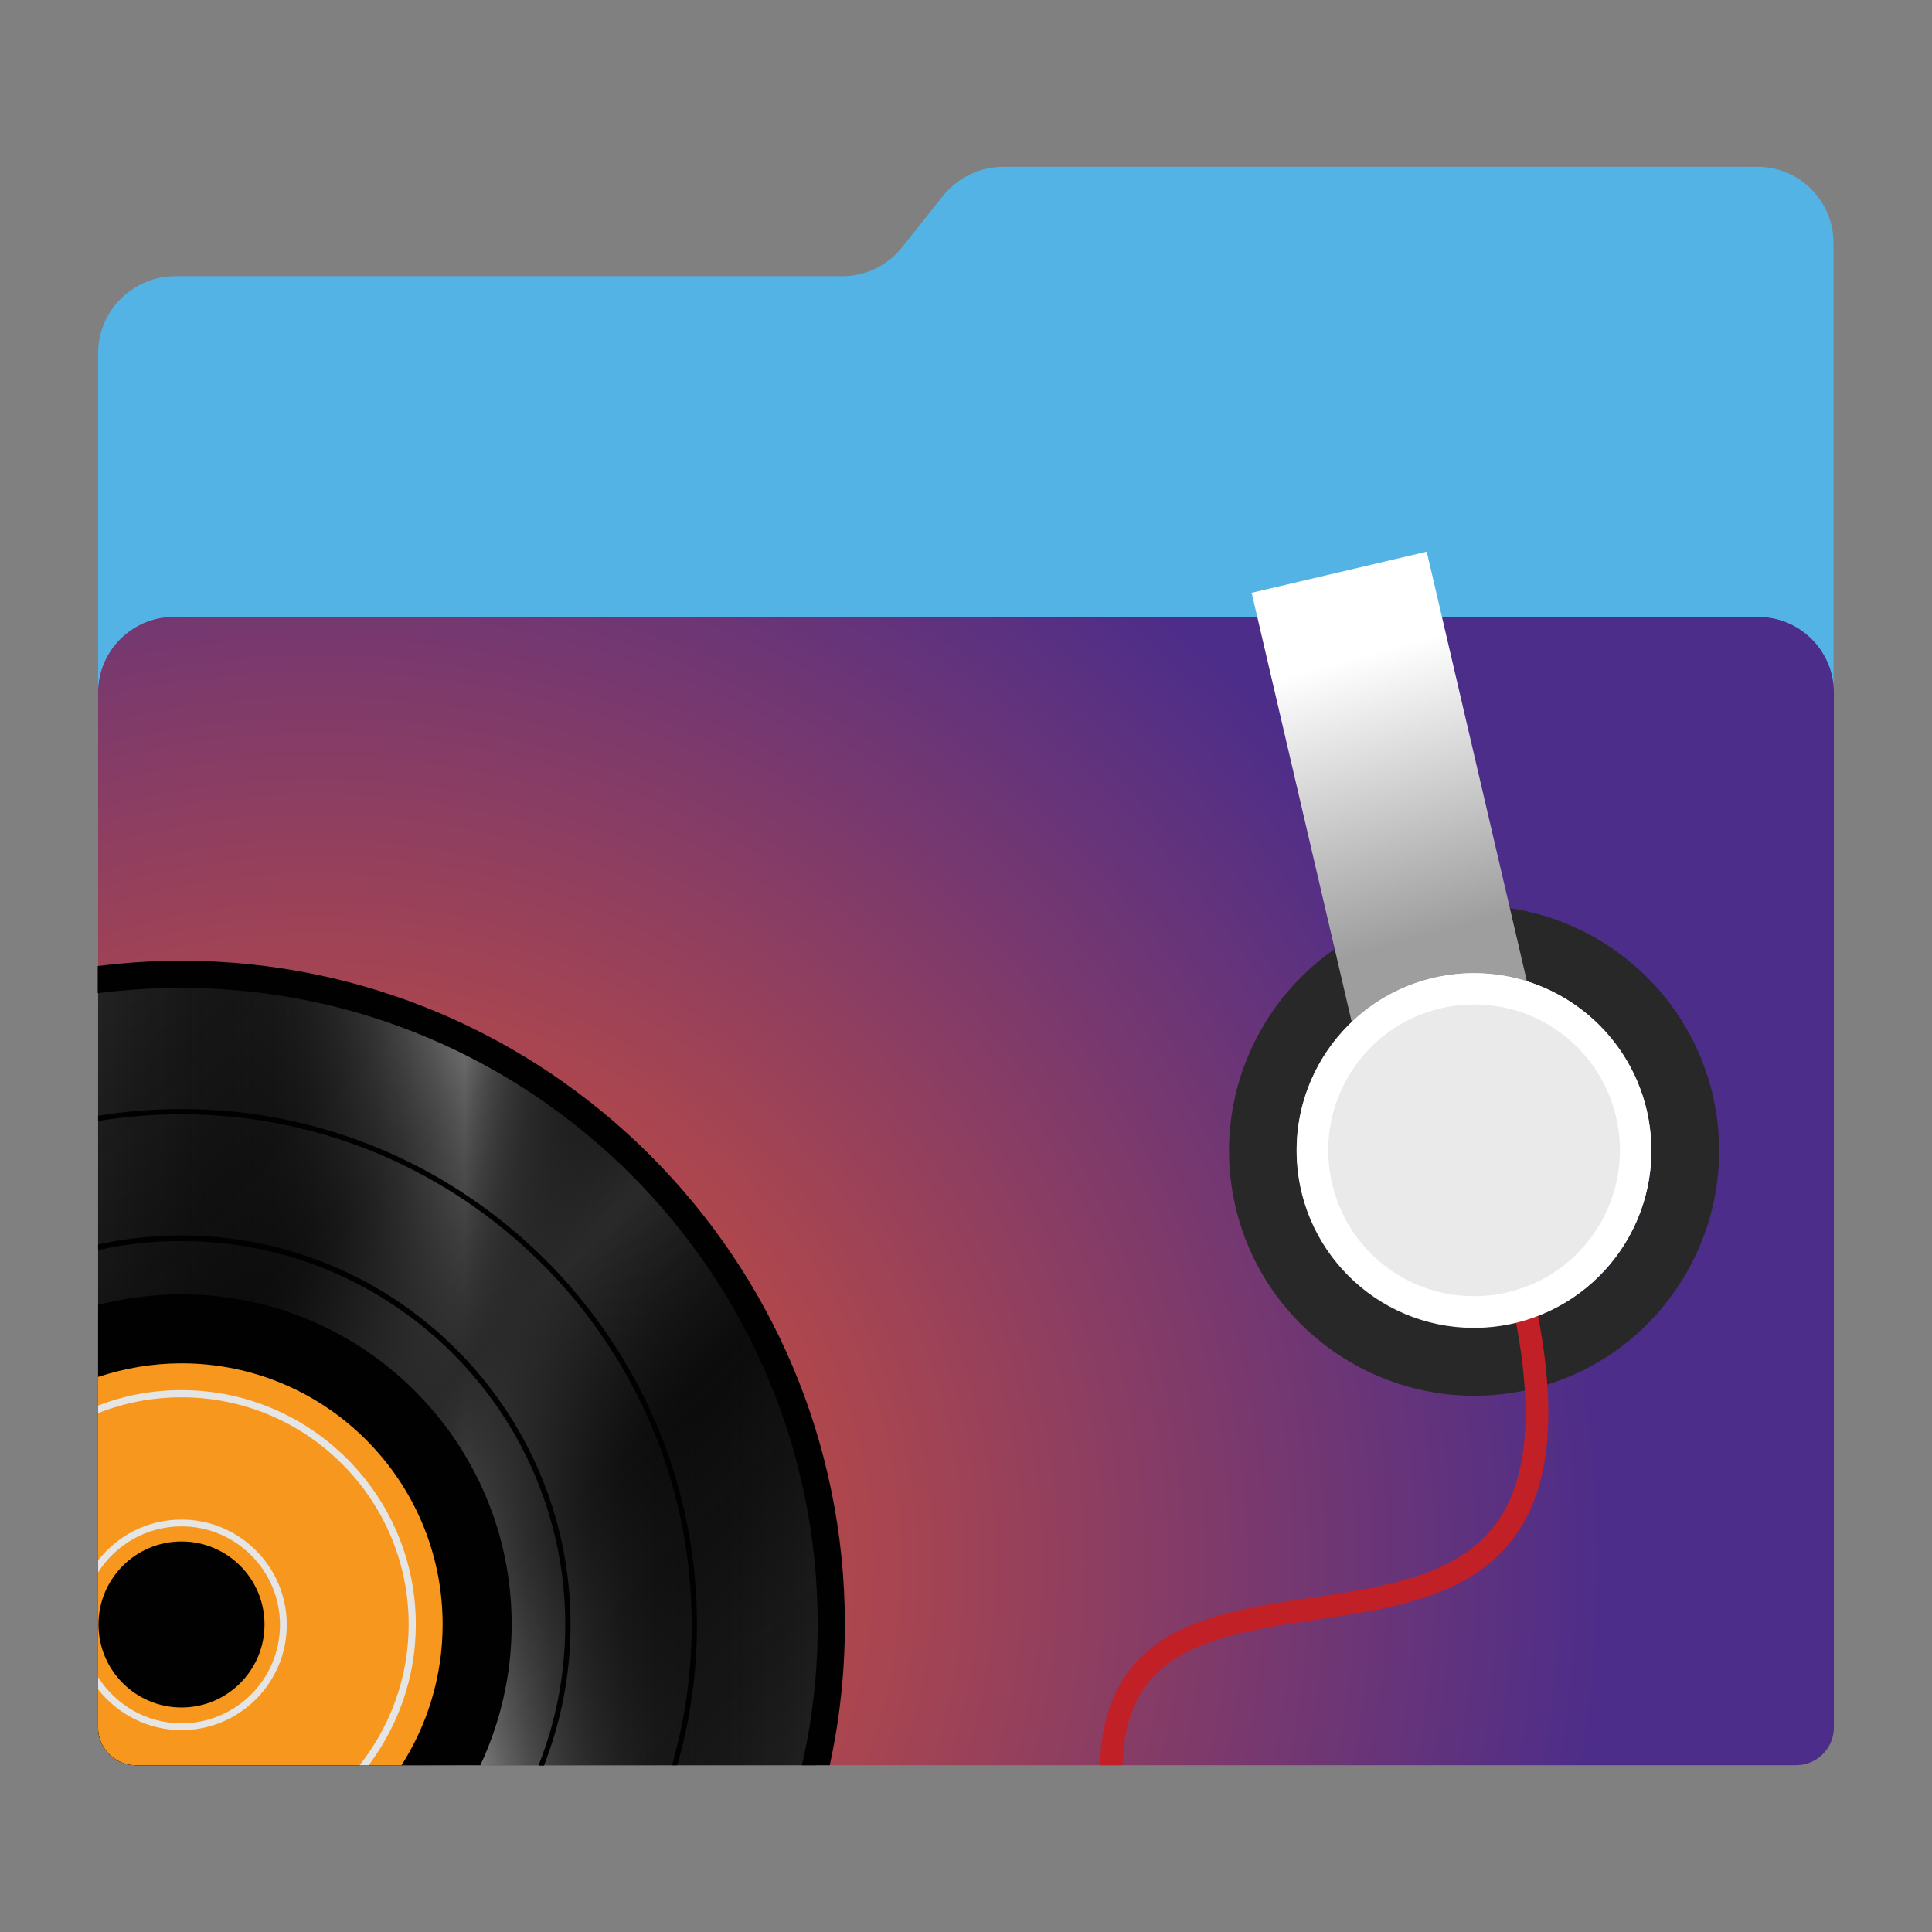 <?xml version="1.0" encoding="utf-8"?>
<!-- Generator: Adobe Illustrator 18.0.0, SVG Export Plug-In . SVG Version: 6.00 Build 0)  -->
<!DOCTYPE svg PUBLIC "-//W3C//DTD SVG 1.1//EN" "http://www.w3.org/Graphics/SVG/1.1/DTD/svg11.dtd">
<svg version="1.1"
	 id="Layer_2" xmlns:dc="http://purl.org/dc/elements/1.1/" xmlns:cc="http://creativecommons.org/ns#" xmlns:rdf="http://www.w3.org/1999/02/22-rdf-syntax-ns#" xmlns:svg="http://www.w3.org/2000/svg"
	 xmlns="http://www.w3.org/2000/svg" xmlns:xlink="http://www.w3.org/1999/xlink" x="0px" y="0px" viewBox="0 0 1024 1024"
	 enable-background="new 0 0 1024 1024" xml:space="preserve">
<rect x="0" y="0" width="1024" height="1024" fill="#808080" stroke="none"/>
<path id="path3" fill="#54b3e5" d="M931.4,88.4H531.8c-12.4,0-24.2,5.8-32,15.4L478.2,131c-7.6,9.6-19.4,15.4-31.6,15.4h-354
	C70.2,146.6,52,164.8,52,187.2v727.6c0,11.4,9.2,20.6,20.6,20.6h878.6c11.4,0,20.6-9.2,20.6-20.6V146.6v-17.4
	C972,106.6,953.8,88.4,931.4,88.4z"/>
<g id="g5" display="none">
	<polygon id="polygon7" display="inline" fill="#FFFFFF" points="144.2,272.2 92,324.4 92,872.6 932,872.6 932,272.2 	"/>
	<polygon id="polygon9" display="inline" fill="#B2B3B3" points="144.2,324.4 144.2,272.2 92,324.4 	"/>
</g>
<radialGradient id="path16_1_" cx="84" cy="609.355" r="343.046" gradientTransform="matrix(2 0 0 -1.955 0 2020.837)" gradientUnits="userSpaceOnUse">
	<stop  offset="0" style="stop-color:#F15823"/>
	<stop  offset="1" style="stop-color:#4C2D8A"/>
</radialGradient>
<path id="path16" fill="url(#path16_1_)" d="M952,935.6H72c-11,0-20-9-20-20V367c0-22,18-40,40-40h840c22,0,40,18,40,40v548.6
	C972,926.6,963,935.6,952,935.6z"/>
<g id="g18">
	<path id="path20" fill="#282828" d="M760,518.4c50.6-11.8,101,19.6,112.8,70.2s-19.6,101-70.2,112.8
		c-50.6,11.8-101-19.6-112.8-70.2S709.4,530,760,518.4 M751.8,483.4c-69.8,16.2-113.2,86.2-97,156s86.2,113.2,156,97
		s113.2-86.2,97-156C891.4,510.6,821.4,467,751.8,483.4L751.8,483.4z"/>
	<path id="path22" fill="#C02026" d="M697,858.6c42-6.2,85.6-12.6,108.4-48c20.6-32,20.4-83.6-1-157.4l-11.6,3.4
		c20.2,70.4,21,118.6,2.4,147.6c-19.8,30.8-60.6,36.8-100,42.6c-37.8,5.6-77,11.4-97.6,39.8c-9.2,12.6-14,29-14.6,49h12
		c0.4-17.6,4.6-31.4,12.2-42C625,869.4,660,864.2,697,858.6z"/>
	
		<linearGradient id="polygon29_1_" gradientUnits="userSpaceOnUse" x1="358.562" y1="849.654" x2="378.612" y2="776.14" gradientTransform="matrix(2 0 0 -2 0 2048)">
		<stop  offset="0" style="stop-color:#FFFFFF"/>
		<stop  offset="1" style="stop-color:#9E9E9E"/>
	</linearGradient>
	<polygon id="polygon29" fill="url(#polygon29_1_)" points="815.8,548 723,569.8 663.4,314.2 756.2,292.4 	"/>
	<g id="g31">
		<circle id="circle33" fill="#EAEAEA" cx="781.2" cy="609.8" r="94"/>
		<path id="path35" fill="#FFFFFF" d="M781.4,532.4c36,0,67,24.6,75.2,59.8c9.6,41.6-16.2,83.2-57.8,92.8c-5.8,1.4-11.8,2-17.6,2
			c-36,0-67-24.6-75.2-59.8c-9.6-41.6,16.2-83.2,57.8-92.8C769.4,533,775.4,532.4,781.4,532.4L781.4,532.4 M781.4,515.8
			c-7,0-14.2,0.8-21.4,2.4c-50.6,11.8-82,62.2-70.2,112.8c10.2,43.4,48.8,72.6,91.4,72.6c7,0,14.2-0.8,21.4-2.4
			c50.6-11.8,82-62.2,70.2-112.8C862.6,545.2,824,515.8,781.4,515.8L781.4,515.8z"/>
	</g>
</g>
<g id="g37">
	<path id="path39" fill="#232323" d="M440.8,861c0-190.4-154.2-344.6-344.6-344.6c-15,0-29.6,1-44.2,2.8v396.4c0,11,9,20,20,20
		h360.6C437.8,911.6,440.8,886.6,440.8,861z"/>
	
		<linearGradient id="path84_1_" gradientUnits="userSpaceOnUse" x1="26" y1="661" x2="220.4" y2="661" gradientTransform="matrix(2 0 0 -2 0 2048)">
		<stop  offset="0" style="stop-color:#010101;stop-opacity:0"/>
		<stop  offset="0.113" style="stop-color:#040404;stop-opacity:0.226"/>
		<stop  offset="0.181" style="stop-color:#0D0D0D;stop-opacity:0.363"/>
		<stop  offset="0.237" style="stop-color:#191919;stop-opacity:0.475"/>
		<stop  offset="0.287" style="stop-color:#2E2E2E;stop-opacity:0.574"/>
		<stop  offset="0.333" style="stop-color:#494949;stop-opacity:0.665"/>
		<stop  offset="0.375" style="stop-color:#686969;stop-opacity:0.75"/>
		<stop  offset="0.415" style="stop-color:#908F8F;stop-opacity:0.83"/>
		<stop  offset="0.453" style="stop-color:#BCBCBB;stop-opacity:0.906"/>
		<stop  offset="0.488" style="stop-color:#EDEDED;stop-opacity:0.976"/>
		<stop  offset="0.5" style="stop-color:#FFFFFF"/>
		<stop  offset="0.512" style="stop-color:#EDEDED;stop-opacity:0.976"/>
		<stop  offset="0.547" style="stop-color:#BCBCBB;stop-opacity:0.906"/>
		<stop  offset="0.585" style="stop-color:#908F8F;stop-opacity:0.83"/>
		<stop  offset="0.625" style="stop-color:#686969;stop-opacity:0.75"/>
		<stop  offset="0.667" style="stop-color:#494949;stop-opacity:0.665"/>
		<stop  offset="0.713" style="stop-color:#2E2E2E;stop-opacity:0.574"/>
		<stop  offset="0.762" style="stop-color:#191919;stop-opacity:0.475"/>
		<stop  offset="0.819" style="stop-color:#0D0D0D;stop-opacity:0.363"/>
		<stop  offset="0.887" style="stop-color:#040404;stop-opacity:0.226"/>
		<stop  offset="1" style="stop-color:#010101;stop-opacity:0"/>
	</linearGradient>
	<path id="path84" fill="url(#path84_1_)" d="M440.8,861c0-190.4-154.2-344.6-344.6-344.6c-15,0-29.6,1-44.2,2.8v396.4
		c0,11,9,20,20,20h360.6C437.8,911.6,440.8,886.6,440.8,861z"/>
	
		<linearGradient id="path97_1_" gradientUnits="userSpaceOnUse" x1="-0.856" y1="737.544" x2="198.394" y2="538.294" gradientTransform="matrix(2 0 0 -2 0 2048)">
		<stop  offset="0" style="stop-color:#010101;stop-opacity:0"/>
		<stop  offset="0.325" style="stop-color:#040404;stop-opacity:0.651"/>
		<stop  offset="0.5" style="stop-color:#2A2A2A"/>
		<stop  offset="0.67" style="stop-color:#040404;stop-opacity:0.659"/>
		<stop  offset="1" style="stop-color:#010101;stop-opacity:0"/>
	</linearGradient>
	<path id="path97" fill="url(#path97_1_)" d="M440.8,861c0-190.4-154.2-344.6-344.6-344.6c-15,0-29.6,1-44.2,2.8v396.4
		c0,11,9,20,20,20h360.6C437.8,911.6,440.8,886.6,440.8,861z"/>
	<path id="path99" fill="#010101" d="M439.8,935.6c5.2-24,8-49,8-74.6C447.8,667,290,509.2,96,509.2c-15,0-29.6,1-44.2,2.8v14.4
		c14.4-1.8,29.2-2.8,44.2-2.8c186,0,337.4,151.4,337.4,337.4c0,25.6-2.8,50.6-8.4,74.6H439.8z"/>
	<path id="path101" fill="#010101" d="M271.2,861c0-96.6-78.4-175-175-175c-15.2,0-30,2-44.2,5.6v224c0,11,9,20,20,20h182.6
		C265.2,913,271.2,887.6,271.2,861z"/>
	<path id="path103" fill="#F8971D" d="M234.6,861c0-76.4-62-138.4-138.4-138.4c-15.4,0-30.2,2.6-44.2,7.2v185.8c0,11,9,20,20,20
		h140.8C226.6,914,234.6,888.4,234.6,861z"/>
	<path id="path105" fill="#E5E5E5" d="M195.4,935.6c15.6-20.8,25-46.6,25-74.6c0-68.4-55.6-124.2-124.2-124.2
		c-15.6,0-30.4,2.8-44.2,8.2v4c13.6-5.4,28.6-8.4,44.2-8.4c66.4,0,120.4,54,120.4,120.4c0,28.2-9.8,54-26,74.6H195.4z"/>
	<path id="path107" fill="#E5E5E5" d="M96.2,917c30.8,0,55.8-25,55.8-55.8s-25-55.8-55.8-55.8c-18,0-33.8,8.4-44.2,21.6v6.4
		c9.2-14.6,25.6-24.4,44.2-24.4c28.8,0,52.2,23.4,52.2,52.2s-23.4,52.2-52.2,52.2c-18.6,0-34.8-9.8-44.2-24.4v6.4
		C62.2,908.4,78.2,917,96.2,917z"/>
	<circle id="circle109" fill="#010101" cx="96.2" cy="861" r="44"/>
	<path id="path111" fill="#010101" d="M288.4,935.6c9-23.2,14-48.2,14-74.6c0-113.8-92.6-206.2-206.2-206.2
		c-15.2,0-29.8,1.6-44.2,4.8v3c14.2-3.2,29-4.8,44.2-4.8c112.2,0,203.4,91.2,203.4,203.4c0,26.2-5,51.4-14.2,74.6h3V935.6z"/>
	<path id="path113" fill="#010101" d="M359,935.6c6.8-23.8,10.4-48.8,10.4-74.6c0-150.6-122.6-273.2-273.2-273.2
		c-15,0-29.8,1.2-44.2,3.6v2.8c14.4-2.4,29-3.6,44.2-3.6c149,0,270.4,121.2,270.4,270.4c0,25.8-3.6,50.8-10.4,74.6H359z"/>
</g>
</svg>

